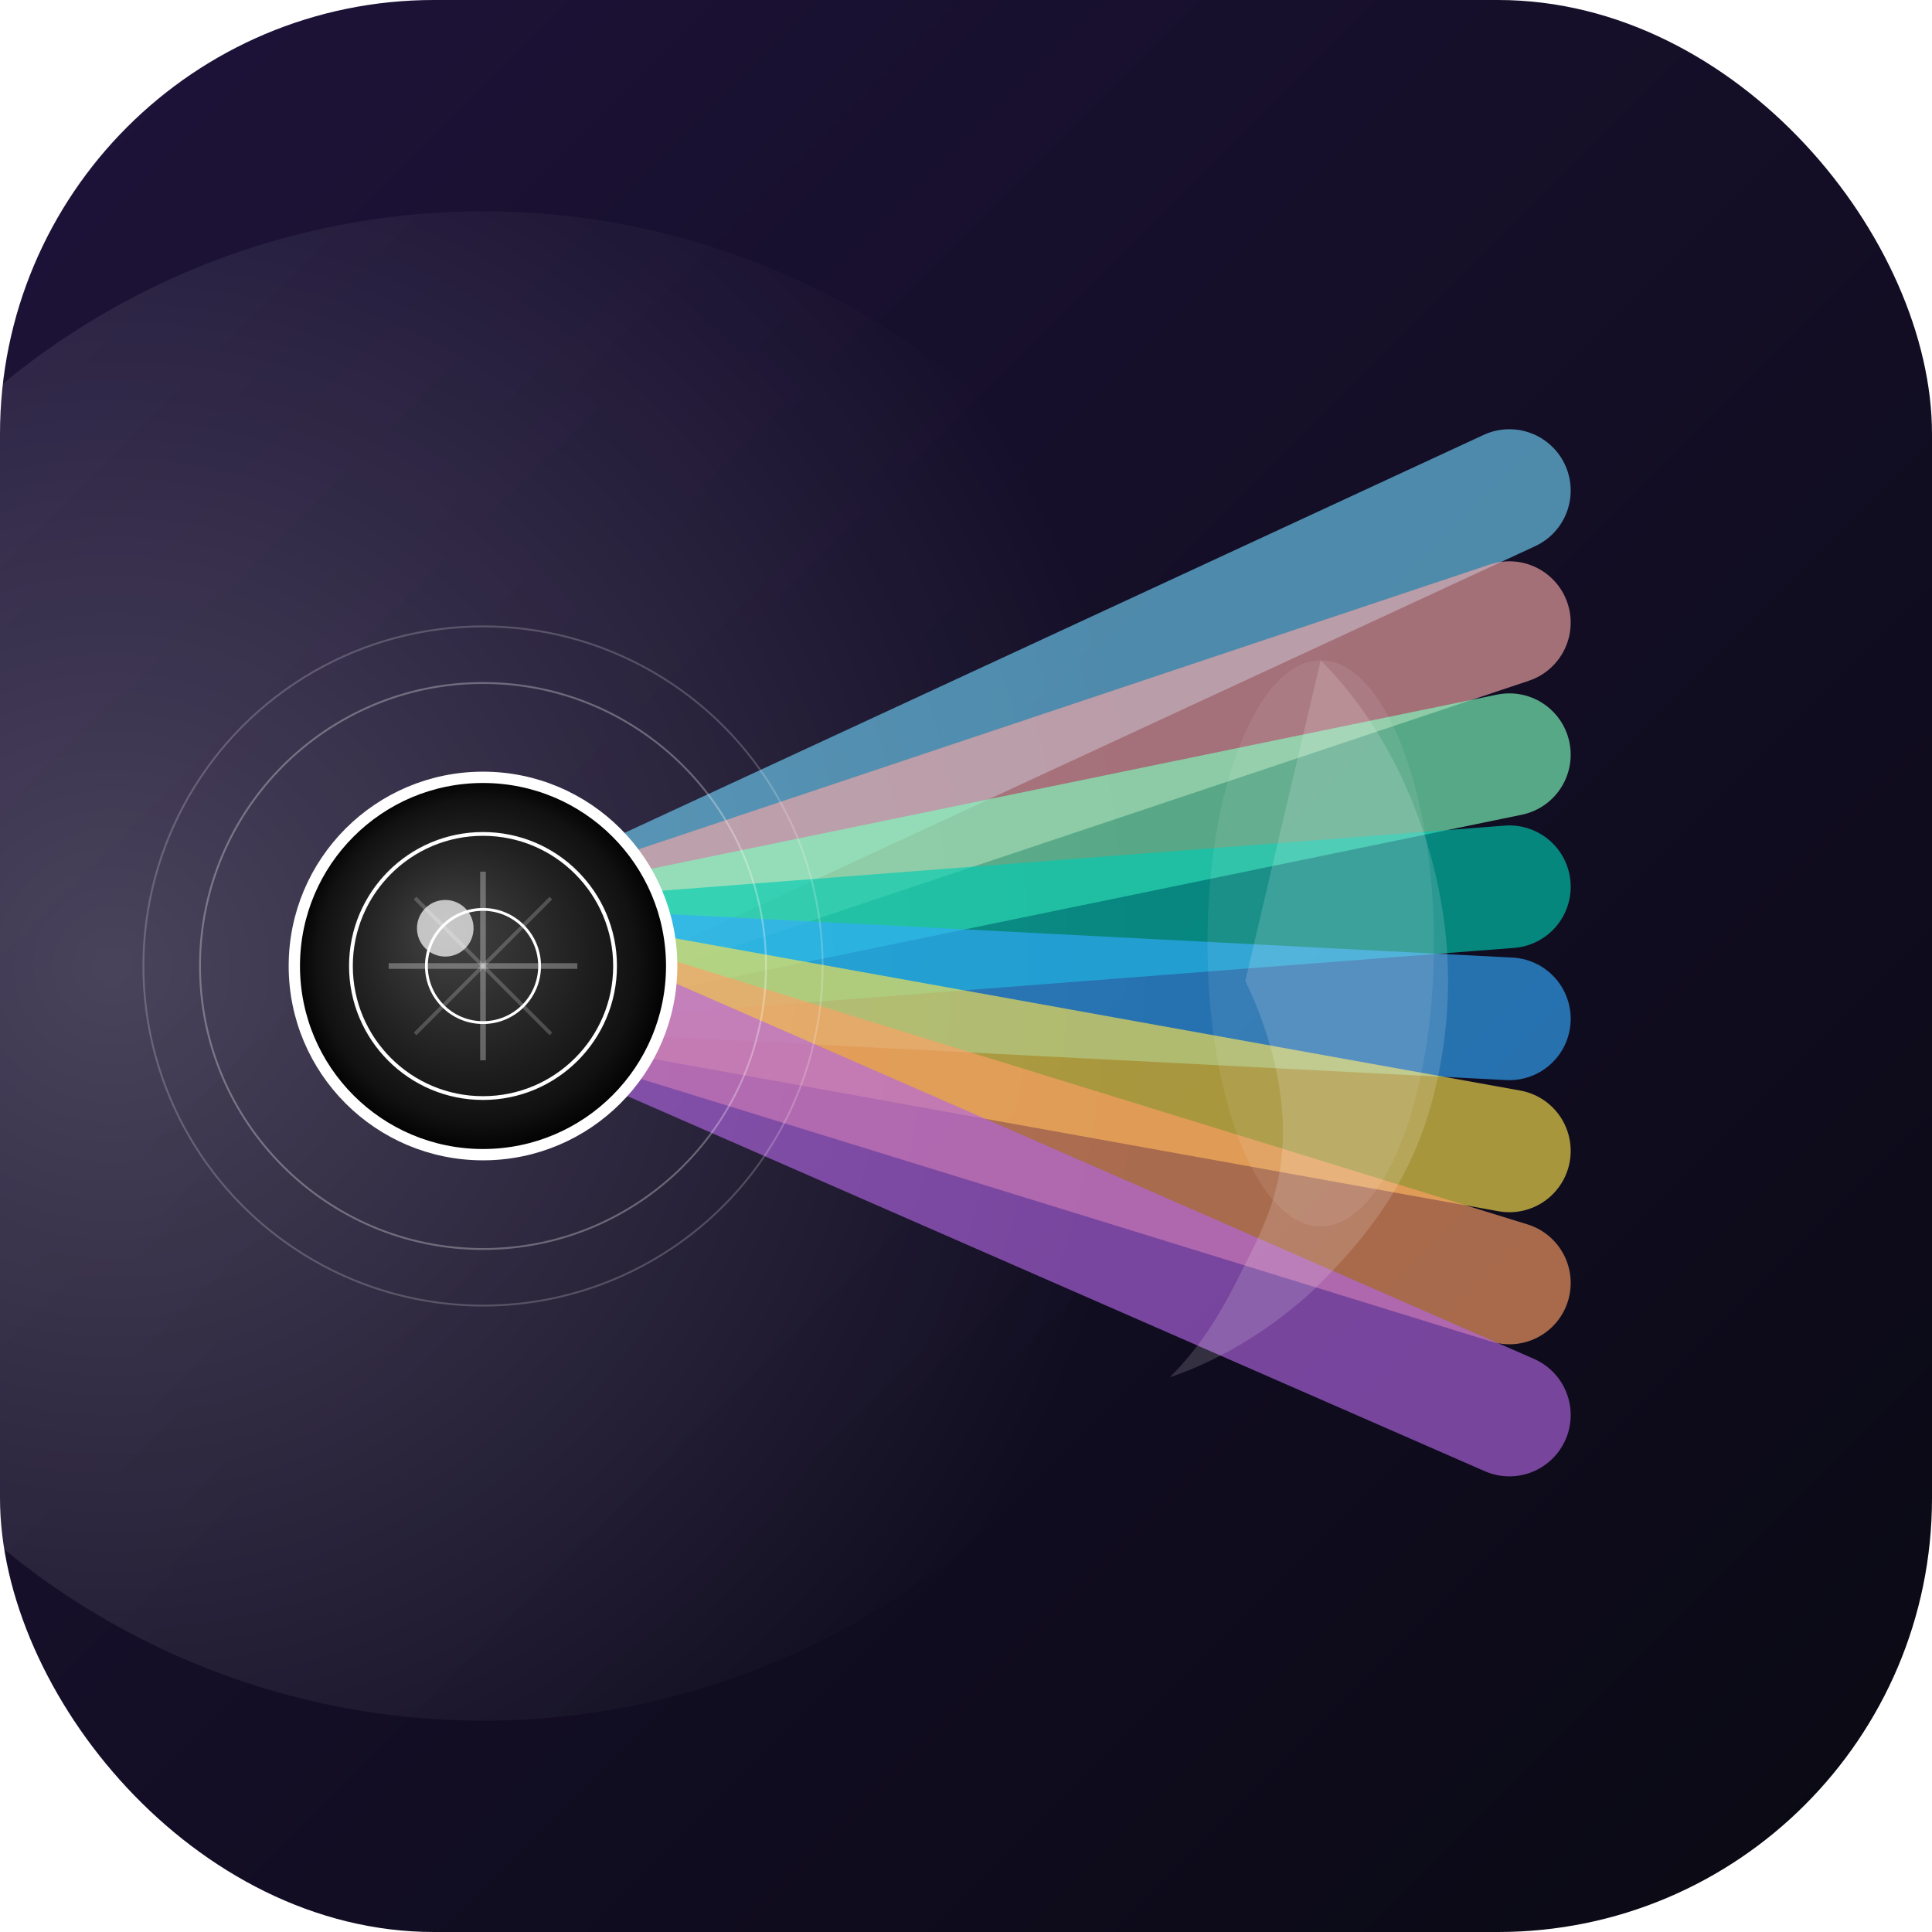 <?xml version="1.0" encoding="UTF-8" standalone="no"?>
<svg width="1024" height="1024" viewBox="0 0 1024 1024" xmlns="http://www.w3.org/2000/svg" xmlns:xlink="http://www.w3.org/1999/xlink" version="1.1">
  <defs>
    <!-- 背景渐变 -->
    <linearGradient id="bgGradient" x1="0%" y1="0%" x2="100%" y2="100%">
      <stop offset="0%" stop-color="#1E133A" />
      <stop offset="100%" stop-color="#090912" />
    </linearGradient>
    
    <!-- 光线渐变 -->
    <radialGradient id="lightSource" cx="25%" cy="50%" r="70%" fx="25%" fy="50%">
      <stop offset="0%" stop-color="white" stop-opacity="0.7" />
      <stop offset="100%" stop-color="white" stop-opacity="0" />
    </radialGradient>
    
    <!-- 镜头渐变 -->
    <radialGradient id="lensGradient" cx="50%" cy="50%" r="50%" fx="40%" fy="40%">
      <stop offset="0%" stop-color="#444" />
      <stop offset="85%" stop-color="#111" />
      <stop offset="100%" stop-color="#000" />
    </radialGradient>
    
    <!-- 光线发光滤镜 -->
    <filter id="glow" x="-20%" y="-20%" width="140%" height="140%">
      <feGaussianBlur stdDeviation="10" result="blur" />
      <feComposite in="SourceGraphic" in2="blur" operator="over" />
    </filter>
    
    <!-- 增强的光线发光滤镜 -->
    <filter id="enhancedGlow" x="-30%" y="-30%" width="160%" height="160%">
      <feGaussianBlur stdDeviation="15" result="blur" />
      <feComposite in="SourceGraphic" in2="blur" operator="over" />
    </filter>
  </defs>
  
  <!-- 圆角背景 -->
  <rect x="0" y="0" width="1024" height="1024" rx="230" ry="230" fill="url(#bgGradient)" />
  
  <!-- 光效底层 -->
  <circle cx="256" cy="512" r="400" fill="url(#lightSource)" opacity="0.3" />
  
  <!-- 多彩光线 - 更丰富的颜色 -->
  <!-- 静谧蓝光线 -->
  <path d="M256,512 L800,260" stroke="#6FCFF5" stroke-width="65" stroke-linecap="round" opacity="0.8" filter="url(#glow)" />
  
  <!-- 玫瑰粉光线 -->
  <path d="M256,512 L800,330" stroke="#F5A7A7" stroke-width="65" stroke-linecap="round" opacity="0.8" filter="url(#glow)" />
  
  <!-- 薄荷绿光线 -->
  <path d="M256,512 L800,400" stroke="#7FFFBF" stroke-width="65" stroke-linecap="round" opacity="0.8" filter="url(#glow)" />
  
  <!-- 翡翠绿光线 -->
  <path d="M256,512 L800,470" stroke="#00CCB3" stroke-width="65" stroke-linecap="round" opacity="0.8" filter="url(#glow)" />
  
  <!-- 亮蓝光线 -->
  <path d="M256,512 L800,540" stroke="#33AAFF" stroke-width="65" stroke-linecap="round" opacity="0.8" filter="url(#glow)" />
  
  <!-- 暖阳黄光线 -->
  <path d="M256,512 L800,610" stroke="#FEE54C" stroke-width="65" stroke-linecap="round" opacity="0.8" filter="url(#glow)" />
  
  <!-- 橙色光线 -->
  <path d="M256,512 L800,680" stroke="#FFA066" stroke-width="65" stroke-linecap="round" opacity="0.8" filter="url(#glow)" />
  
  <!-- 云霞紫光线 -->
  <path d="M256,512 L800,750" stroke="#B366E5" stroke-width="65" stroke-linecap="round" opacity="0.8" filter="url(#glow)" />
  
  <!-- 改进的人脸剪影 - 更容易辨认的简化风格 -->
  <path d="M700,350 
           C730,380 750,420 760,460 
           C770,500 770,540 760,580 
           C750,620 730,650 700,680 
           C680,700 650,720 620,730
           C640,710 650,690 660,670
           C670,650 680,630 680,600
           C680,570 670,540 660,520" 
        fill="#ffffff" opacity="0.15" /> <!-- 添加半透明填充使轮廓更明显 -->
        
  <!-- 简化的脸部特征 -->
  <ellipse cx="700" cy="500" rx="60" ry="150" fill="#ffffff" opacity="0.08" /> <!-- 简化的脸部形状 -->
  
  <!-- 相机镜头 - 保持不变但稍作优化 -->
  <circle cx="256" cy="512" r="100" fill="url(#lensGradient)" stroke="white" stroke-width="6" />
  <circle cx="256" cy="512" r="70" fill="none" stroke="white" stroke-width="2" />
  <circle cx="256" cy="512" r="30" fill="none" stroke="white" stroke-width="1.5" />
  
  <!-- 镜头反光点 -->
  <circle cx="236" cy="492" r="15" fill="white" opacity="0.7" />
  
  <!-- 额外增加光效元素 -->
  <circle cx="256" cy="512" r="150" fill="none" stroke="white" stroke-width="1" opacity="0.3" />
  <circle cx="256" cy="512" r="180" fill="none" stroke="white" stroke-width="1" opacity="0.2" />
  
  <!-- 光线散射效果 -->
  <path d="M256,462 L256,562" stroke="white" stroke-width="3" opacity="0.3" />
  <path d="M206,512 L306,512" stroke="white" stroke-width="3" opacity="0.3" />
  <path d="M220,476 L292,548" stroke="white" stroke-width="2" opacity="0.2" />
  <path d="M220,548 L292,476" stroke="white" stroke-width="2" opacity="0.2" />
</svg> 